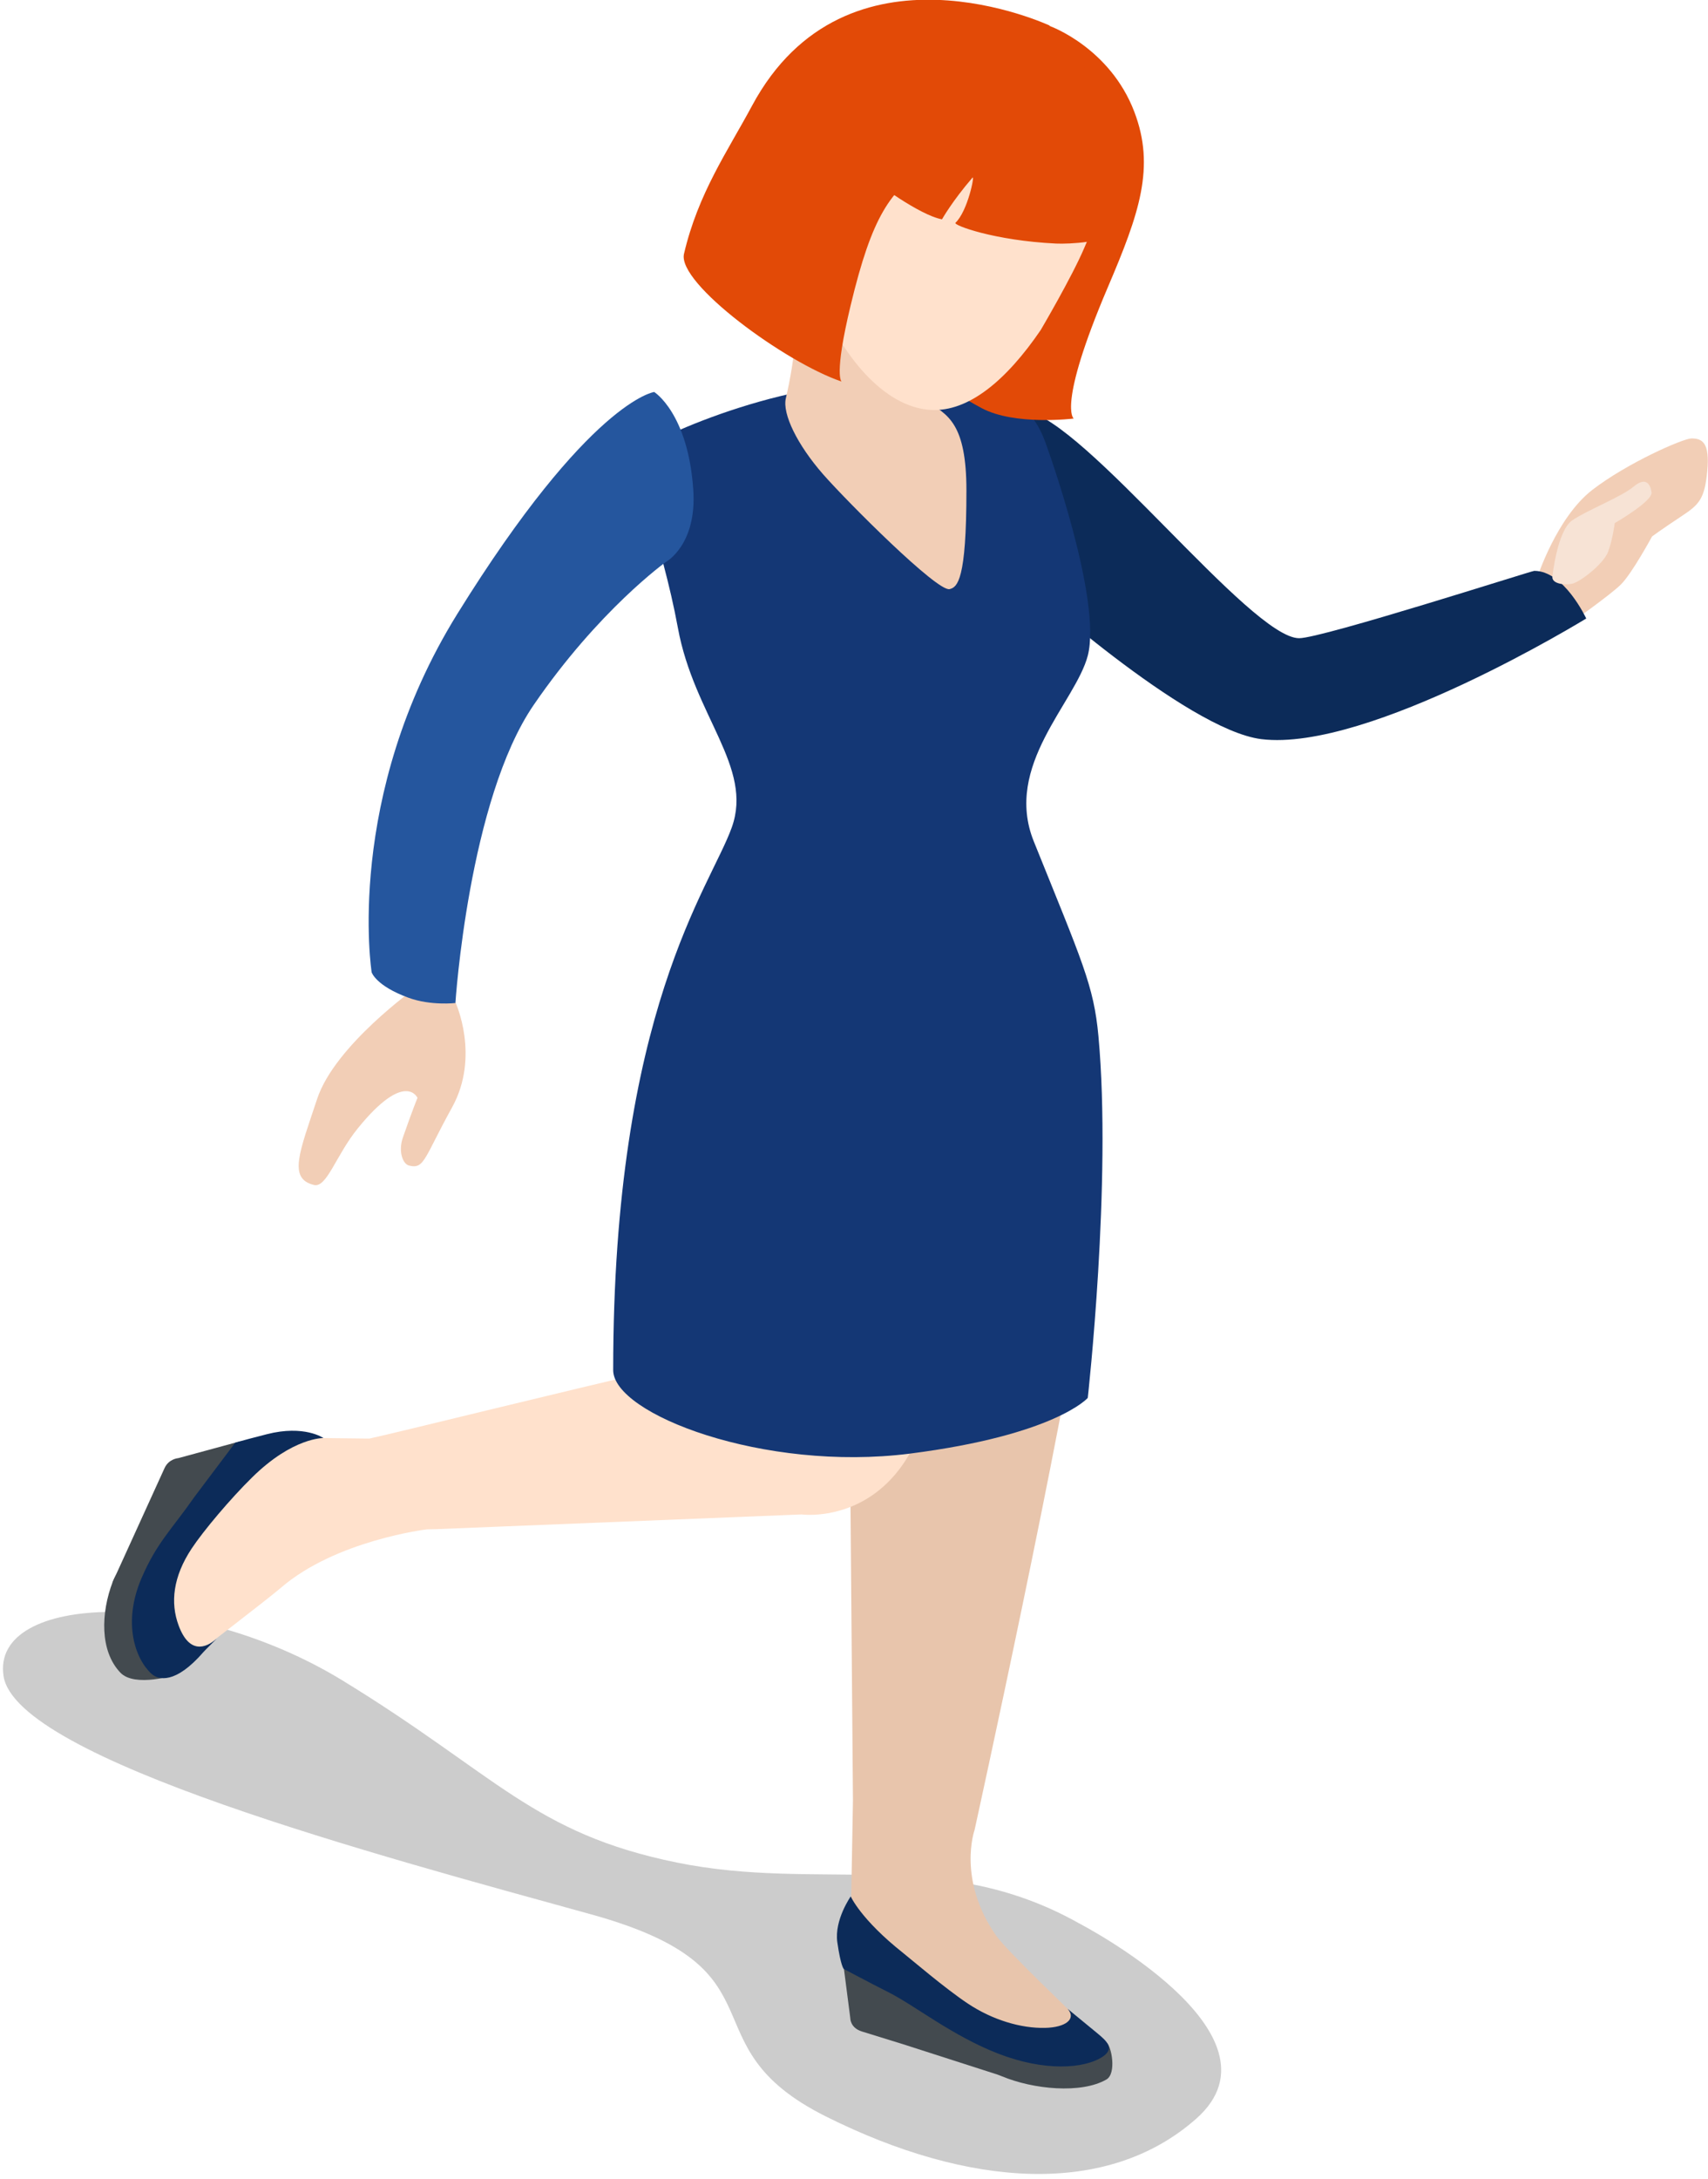 <?xml version="1.0" encoding="UTF-8" standalone="no"?>
<!-- Created with Inkscape (http://www.inkscape.org/) -->

<svg
   xmlns:dc="http://purl.org/dc/elements/1.1/"
   xmlns:cc="http://creativecommons.org/ns#"
   xmlns:rdf="http://www.w3.org/1999/02/22-rdf-syntax-ns#"
   xmlns:svg="http://www.w3.org/2000/svg"
   xmlns="http://www.w3.org/2000/svg"
   xmlns:sodipodi="http://sodipodi.sourceforge.net/DTD/sodipodi-0.dtd"
   xmlns:inkscape="http://www.inkscape.org/namespaces/inkscape"
   width="3.987mm"
   height="5.085mm"
   viewBox="0 0 3.987 5.085"
   version="1.1"
   id="svg113590"
   inkscape:version="0.92.2 (5c3e80d, 2017-08-06)"
   sodipodi:docname="people-dancing-1.svg">
  <defs
     id="defs113584">
    <clipPath
       id="clipPath6938"
       clipPathUnits="userSpaceOnUse">
      <path
         inkscape:connector-curvature="0"
         id="path6936"
         d="m 332.31,670.939 h 80.557 V 627.742 H 332.31 Z" />
    </clipPath>
  </defs>
  <sodipodi:namedview
     id="base"
     pagecolor="#ffffff"
     bordercolor="#666666"
     borderopacity="1.0"
     inkscape:pageopacity="0.0"
     inkscape:pageshadow="2"
     inkscape:zoom="0.35"
     inkscape:cx="511.81961"
     inkscape:cy="555.32399"
     inkscape:document-units="mm"
     inkscape:current-layer="layer1"
     showgrid="false"
     inkscape:window-width="1360"
     inkscape:window-height="706"
     inkscape:window-x="-8"
     inkscape:window-y="-8"
     inkscape:window-maximized="1"
     fit-margin-top="0"
     fit-margin-left="0"
     fit-margin-right="0"
     fit-margin-bottom="0" />
  <g
     inkscape:label="Layer 1"
     inkscape:groupmode="layer"
     id="layer1"
     transform="translate(212.904,-290.678)">
    <g
       id="g35480"
       transform="matrix(0.1,0,0,0.086,-189.82,268.003)">
      <g
         transform="matrix(0.353,0,0,-0.353,-348.076,544.238)"
         id="g6932">
        <g
           id="g6934" />
        <g
           id="g6946">
          <g
             style="opacity:0.2"
             id="g6944"
             clip-path="url(#clipPath6938)">
            <g
               id="g6942"
               transform="translate(403.457,647.013)">
              <path
                 inkscape:connector-curvature="0"
                 id="path6940"
                 style="fill:#000000;fill-opacity:1;fill-rule:nonzero;stroke:none"
                 d="m 0,0 c 0,0 14.121,-8.477 7.766,-15.018 -5.864,-6.035 -15.014,-5.347 -24.508,0.174 -9.49,5.526 -2.26,11.272 -15.531,15.532 -13.979,4.492 -37.965,11.914 -38.834,18.298 -0.86,6.387 12.253,6.903 22.437,-0.345 C -38.482,11.395 -36.07,6.906 -26.576,4.662 -17.084,2.418 -8.977,5.871 0,0" />
            </g>
          </g>
        </g>
      </g>
      <g
         transform="matrix(0.353,0,0,-0.353,-194.963,279.358)"
         id="g6948">
        <path
           inkscape:connector-curvature="0"
           id="path6950"
           style="fill:#f2ceb6;fill-opacity:1;fill-rule:nonzero;stroke:none"
           d="m 0,0 c 0,0 1.27,4.645 3.65,6.799 2.301,2.07 6,3.957 6.565,3.965 0.719,0.004 1.223,-0.323 1.049,-2.489 C 11.092,6.107 10.721,5.678 9.58,4.803 8.166,3.713 7.613,3.232 7.613,3.232 c 0,0 -1.324,-2.847 -2.068,-3.701 -0.74,-0.845 -3.465,-3.07 -3.465,-3.07 z" />
      </g>
      <g
         transform="matrix(0.353,0,0,-0.353,-200.514,280.978)"
         id="g6952">
        <path
           inkscape:connector-curvature="0"
           id="path6954"
           style="fill:#0c2b59;fill-opacity:1;fill-rule:nonzero;stroke:none"
           d="m 0,0 c -3.211,0 -14.178,16.758 -18.096,17.469 -3.072,0.558 -0.179,-13.102 -0.179,-13.102 0,0 10.789,-11.408 15.779,-12.125 7.09,-1.01 21.48,9.272 21.48,9.272 0,0 -1.464,3.67 -3.437,3.662 C 15.369,5.176 1.52,0 0,0" />
      </g>
      <g
         transform="matrix(0.353,0,0,-0.353,-205.706,318.403)"
         id="g6956">
        <path
           inkscape:connector-curvature="0"
           id="path6958"
           style="fill:#e8c5ac;fill-opacity:1;fill-rule:nonzero;stroke:none"
           d="m 0,0 c -0.047,0.066 -4.59,5.102 -5.291,6.24 -2.641,4.338 -1.465,8.176 -1.465,8.176 0,0 5.871,31.008 7.424,43.434 0.889,7.086 -15.574,8.49 -15.799,5.525 l 0.334,-46.684 -0.117,-7.597 c -0.096,-1.121 -0.496,-5.961 0.947,-6.477 1.242,-0.435 2.342,-0.865 2.342,-0.865 0,0 10.029,-5.576 11.178,-5.199 C 2.123,-2.613 0.244,-0.287 0,0" />
      </g>
      <g
         transform="matrix(0.353,0,0,-0.353,-210.195,318.858)"
         id="g6960">
        <path
           inkscape:connector-curvature="0"
           id="path6962"
           style="fill:#5b5454;fill-opacity:1;fill-rule:nonzero;stroke:none"
           d="M 0,0 2.273,2.229 0.523,4.201 -0.891,4.189 Z" />
      </g>
      <g
         transform="matrix(0.353,0,0,-0.353,-211.146,317.026)"
         id="g6964">
        <path
           inkscape:connector-curvature="0"
           id="path6966"
           style="fill:#434a4f;fill-opacity:1;fill-rule:nonzero;stroke:none"
           d="m 0,0 0.438,-3.945 c 0,0 -0.016,-0.737 0.761,-1.02 0.26,-0.09 2.756,-0.992 2.756,-0.992 l 6.606,-2.469 -5.991,5.957 z" />
      </g>
      <g
         transform="matrix(0.353,0,0,-0.353,-205.013,320.082)"
         id="g6968">
        <path
           inkscape:connector-curvature="0"
           id="path6970"
           style="fill:#434a4f;fill-opacity:1;fill-rule:nonzero;stroke:none"
           d="m 0,0 c 0.684,0.461 0.334,2.582 0.008,2.834 -1.328,1.01 -2.043,1.518 -2.043,1.518 0.603,-0.784 -0.912,-0.639 -2.209,-0.698 -1.58,-0.062 -3.274,0.19 -5.09,1.184 -1.285,0.713 -3.521,2.392 -4.436,3.062 -3.058,2.225 -3.396,4.213 -3.396,4.213 0,0 -0.201,-0.799 -0.186,-2.088 0.02,-1.886 0.815,-2.207 0.815,-2.207 0,0 -0.213,-0.117 1.5,-0.849 0.422,-0.186 0.91,-0.492 1.447,-0.881 1.926,-1.391 4.686,-4.875 6.662,-5.832 C -4.838,-0.766 -1.658,-1.115 0,0" />
      </g>
      <g
         transform="matrix(0.353,0,0,-0.353,-205.13,319.486)"
         id="g6972">
        <path
           inkscape:connector-curvature="0"
           id="path6974"
           style="fill:#0c2b59;fill-opacity:1;fill-rule:nonzero;stroke:none"
           d="M 0,0 C 0.967,0.684 0.318,1.295 -0.279,1.875 -0.361,1.953 -2.236,3.746 -2.236,3.746 -1.631,2.965 -2.369,2.311 -3.725,2.279 -5.309,2.236 -7.195,2.881 -8.83,4.146 c -1.524,1.18 -3.705,3.358 -4.295,3.903 -2.787,2.568 -3.451,4.332 -3.451,4.332 0,0 -1.088,-1.789 -0.889,-3.502 0.229,-1.871 0.428,-2.072 0.428,-2.072 0,0 1.664,-1.03 3,-1.815 C -12.273,3.945 -9.855,1.67 -6.83,0.303 -3.725,-1.1 -1.17,-0.832 0,0" />
      </g>
      <g
         transform="matrix(0.353,0,0,-0.353,-226.45,308.713)"
         id="g6976">
        <path
           inkscape:connector-curvature="0"
           id="path6978"
           style="fill:#ffe1cc;fill-opacity:1;fill-rule:nonzero;stroke:none"
           d="m 0,0 c 0.039,0.066 5.211,4.656 6.15,5.596 3.647,3.648 9.645,4.48 9.645,4.48 l 0.617,0.016 24.158,1.131 c 0,0 8.981,-1.44 9.063,15.019 0.008,1.783 -33.237,-8.07 -37.647,-9.189 L 7.082,17.119 C 5.973,16.955 5.596,16.654 4.404,15.695 3.078,14.623 -0.701,8.184 -0.701,8.184 c 0,0 -2.703,-4.153 -0.729,-7.539 1.022,-1.749 0.114,-0.385 0.973,0.718 C -0.4,1.428 -0.051,-0.078 0,0" />
      </g>
      <g
         transform="matrix(0.353,0,0,-0.353,-226.759,304.069)"
         id="g6980">
        <path
           inkscape:connector-curvature="0"
           id="path6982"
           style="fill:#5b5454;fill-opacity:1;fill-rule:nonzero;stroke:none"
           d="M 0,0 1.58,-2.508 3.439,-0.35 3.215,1.156 Z" />
      </g>
      <g
         transform="matrix(0.353,0,0,-0.353,-225.242,302.77)"
         id="g6984">
        <path
           inkscape:connector-curvature="0"
           id="path6986"
           style="fill:#434a4f;fill-opacity:1;fill-rule:nonzero;stroke:none"
           d="m 0,0 -4.068,-1.285 c 0,0 -0.629,-0.049 -0.909,-0.766 -0.109,-0.279 -3.453,-8.814 -3.453,-8.814 l 6.401,6.295 z" />
      </g>
      <g
         transform="matrix(0.353,0,0,-0.353,-228.028,309.046)"
         id="g6988">
        <path
           inkscape:connector-curvature="0"
           id="path6990"
           style="fill:#434a4f;fill-opacity:1;fill-rule:nonzero;stroke:none"
           d="m 0,0 c 0.945,-1.143 3.623,-0.199 3.781,-0.086 1.34,0.938 1.172,1.596 1.172,1.596 -0.752,-0.768 -2,1.422 -2.248,2.806 -0.299,1.678 0.617,3.608 1.414,5.69 0.567,1.478 2.086,3.117 2.801,4.103 2.207,3.034 4.422,3.51 4.422,3.51 0,0 -0.881,0.094 -2.252,-0.111 -2.012,-0.299 -2.248,-1.194 -2.248,-1.194 0,0 -0.688,-0.212 -1.227,-2.152 C 5.02,11.982 0.434,9.859 -0.514,6.984 -1.297,4.596 -1.375,1.662 0,0" />
      </g>
      <g
         transform="matrix(0.353,0,0,-0.353,-227.301,309.078)"
         id="g6992">
        <path
           inkscape:connector-curvature="0"
           id="path6994"
           style="fill:#0c2b59;fill-opacity:1;fill-rule:nonzero;stroke:none"
           d="M 0,0 C 0.439,-0.455 1.563,-0.826 3.438,1.693 3.514,1.801 4.307,2.707 4.307,2.707 3.555,1.945 2.486,1.545 1.791,3.709 1.223,5.475 1.422,7.475 2.641,9.623 c 0.785,1.381 2.578,3.852 4.007,5.482 2.688,3.083 4.715,3.024 4.715,3.024 0,0 -1.263,1.033 -3.74,0.295 C 5.674,17.842 5.529,17.771 5.529,17.771 L 2.85,13.633 C 1.303,11.059 0.346,10.1 -0.67,7.352 -1.941,3.902 -1.07,1.127 0,0" />
      </g>
      <g
         transform="matrix(0.353,0,0,-0.353,-206.395,275.805)"
         id="g6996">
        <path
           inkscape:connector-curvature="0"
           id="path6998"
           style="fill:#143775;fill-opacity:1;fill-rule:nonzero;stroke:none"
           d="m 0,0 c 0,0 -0.688,2.625 -1.738,2.939 -1.043,0.311 -3.516,0.848 -7.887,1.737 -6.287,1.289 -16.576,-3.922 -17.291,-4.99 -0.715,-1.069 1.426,-6.778 2.494,-13.547 1.07,-6.776 4.996,-10.698 3.565,-15.332 -1.422,-4.637 -7.844,-14.077 -7.844,-41.717 0,-3.383 9.986,-7.836 19.607,-6.418 9.627,1.428 11.776,4.283 11.776,4.283 0,0 1.597,16.582 0.705,27.811 -0.307,3.879 -1.065,5.701 -4.276,14.968 -2.015,5.821 2.76,10.674 3.571,14.266 C 3.643,-11.697 0,0 0,0" />
      </g>
      <g
         transform="matrix(0.353,0,0,-0.353,-209.21,274.562)"
         id="g7000">
        <path
           inkscape:connector-curvature="0"
           id="path7002"
           style="fill:#f2ceb6;fill-opacity:1;fill-rule:nonzero;stroke:none"
           d="m 0,0 c 1.41,-0.965 2.633,-1.699 2.633,-6.828 0,-6.865 -0.592,-7.434 -1.115,-7.576 -0.817,-0.213 -6.737,6.677 -8.36,8.822 -1.713,2.277 -2.707,4.648 -2.467,5.844 1.246,6.195 0.664,11.586 0.664,11.586 l 8.249,1.068 c 0,0 -0.536,-7.486 -0.719,-9.98 C -1.158,2.299 -1.135,0.77 0,0" />
      </g>
      <g
         transform="matrix(0.353,0,0,-0.353,-206.332,264.37)"
         id="g7004">
        <path
           inkscape:connector-curvature="0"
           id="path7006"
           style="fill:#e24a07;fill-opacity:1;fill-rule:nonzero;stroke:none"
           d="m 0,0 c 0,0 3.963,-1.65 5.582,-6.59 1.395,-4.252 0.338,-7.795 -1.75,-13.48 -3.371,-9.194 -2.258,-10.096 -2.258,-10.096 0,0 -3.896,-0.566 -6.094,0.805 -2.291,1.427 -5.74,4.166 -5.74,4.166 0,0 4.137,8.875 4.424,9.672 C -5.553,-14.727 0,0 0,0" />
      </g>
      <g
         transform="matrix(0.353,0,0,-0.353,-206.463,266.7)"
         id="g7008">
        <path
           inkscape:connector-curvature="0"
           id="path7010"
           style="fill:#ffe1cc;fill-opacity:1;fill-rule:nonzero;stroke:none"
           d="m 0,0 c 5.729,-2.412 3.83,-7.223 2.641,-10.457 -0.83,-2.264 -2.877,-6.303 -2.877,-6.303 -2.28,-3.886 -4.784,-6.308 -7.268,-6.142 -3.096,0.199 -5.951,4.172 -7.598,9.078 -1.457,4.345 -0.968,6.605 -0.826,7.133 l 3.555,11.373 c 0,0 9.326,-3.397 12.373,-4.682" />
      </g>
      <g
         transform="matrix(0.353,0,0,-0.353,-206.327,264.362)"
         id="g7012">
        <path
           inkscape:connector-curvature="0"
           id="path7014"
           style="fill:#e24a07;fill-opacity:1;fill-rule:nonzero;stroke:none"
           d="m 0,0 c 0,0 -13.471,7.365 -19.715,-6.154 -1.611,-3.489 -3.56,-6.717 -4.496,-11.373 -0.461,-2.272 6.707,-8.36 10.422,-9.819 0,0 -0.533,0.391 0.601,5.869 1.413,6.842 2.606,8.827 5.122,10.721 2.152,1.608 4.753,1.82 6.33,2.453 1.976,0.801 5.463,1.344 3.711,6.088 C 1.543,-1.045 -0.355,0.113 0,0" />
      </g>
      <g
         transform="matrix(0.353,0,0,-0.353,-207.927,265.915)"
         id="g7016">
        <path
           inkscape:connector-curvature="0"
           id="path7018"
           style="fill:#e24a07;fill-opacity:1;fill-rule:nonzero;stroke:none"
           d="m 0,0 -7.094,-7.535 c 0,0 2.963,-2.619 4.477,-2.942 0,0 0.67,1.391 2.019,3.207 0.16,0.217 -0.318,-2.578 -1.129,-3.474 -0.16,-0.184 2.575,-1.367 6.651,-1.596 0.863,-0.047 3.474,0.1 3.773,0.971 1.85,5.373 -1.781,10.172 -1.781,10.172 z" />
      </g>
      <g
         transform="matrix(0.353,0,0,-0.353,-221.14,290.468)"
         id="g7020">
        <path
           inkscape:connector-curvature="0"
           id="path7022"
           style="fill:#f2ceb6;fill-opacity:1;fill-rule:nonzero;stroke:none"
           d="m 0,0 c 0,0 -5.334,-4.408 -6.506,-8.523 -1.174,-4.116 -1.933,-6.127 -0.215,-6.616 0.856,-0.246 1.446,2.27 2.912,4.364 3.129,4.48 3.938,2.33 3.938,2.33 0,0 -0.322,-0.897 -0.963,-3.039 -0.322,-1.061 -0.016,-2.045 0.406,-2.164 0.533,-0.155 0.776,0.003 1.151,0.742 0.345,0.679 0.8,1.851 1.697,3.738 1.859,3.922 0.226,8.043 0.226,8.043 z" />
      </g>
      <g
         transform="matrix(0.353,0,0,-0.353,-215.569,274.298)"
         id="g7024">
        <path
           inkscape:connector-curvature="0"
           id="path7026"
           style="fill:#25569e;fill-opacity:1;fill-rule:nonzero;stroke:none"
           d="m 0,0 c 0,0 -4.258,-0.641 -13.018,-17.053 -7.502,-14.064 -5.666,-27.549 -5.666,-27.549 0,0 0.27,-1.037 2.44,-1.957 1.467,-0.625 3.098,-0.404 3.098,-0.404 0,0 0.871,15.609 5.179,22.912 4.303,7.297 8.733,10.981 8.733,10.981 0,0 2.068,1.295 1.818,5.556 C 2.238,-1.613 0,0 0,0" />
      </g>
      <g
         transform="matrix(0.353,0,0,-0.353,-194.601,279.294)"
         id="g7028">
        <path
           inkscape:connector-curvature="0"
           id="path7030"
           style="fill:#f7e3d5;fill-opacity:1;fill-rule:nonzero;stroke:none"
           d="M 0,0 C 0,0 0.32,3.502 1.307,4.287 2.295,5.07 4.58,6.104 5.365,6.877 6.152,7.652 6.467,7.113 6.553,6.441 6.643,5.766 4.121,4.076 4.121,4.076 c 0,0 -0.15,-1.33 -0.449,-2.228 C 3.373,0.947 1.83,-0.471 1.279,-0.59 0.725,-0.707 -0.086,-0.566 0,0" />
      </g>
    </g>
  </g>
</svg>
